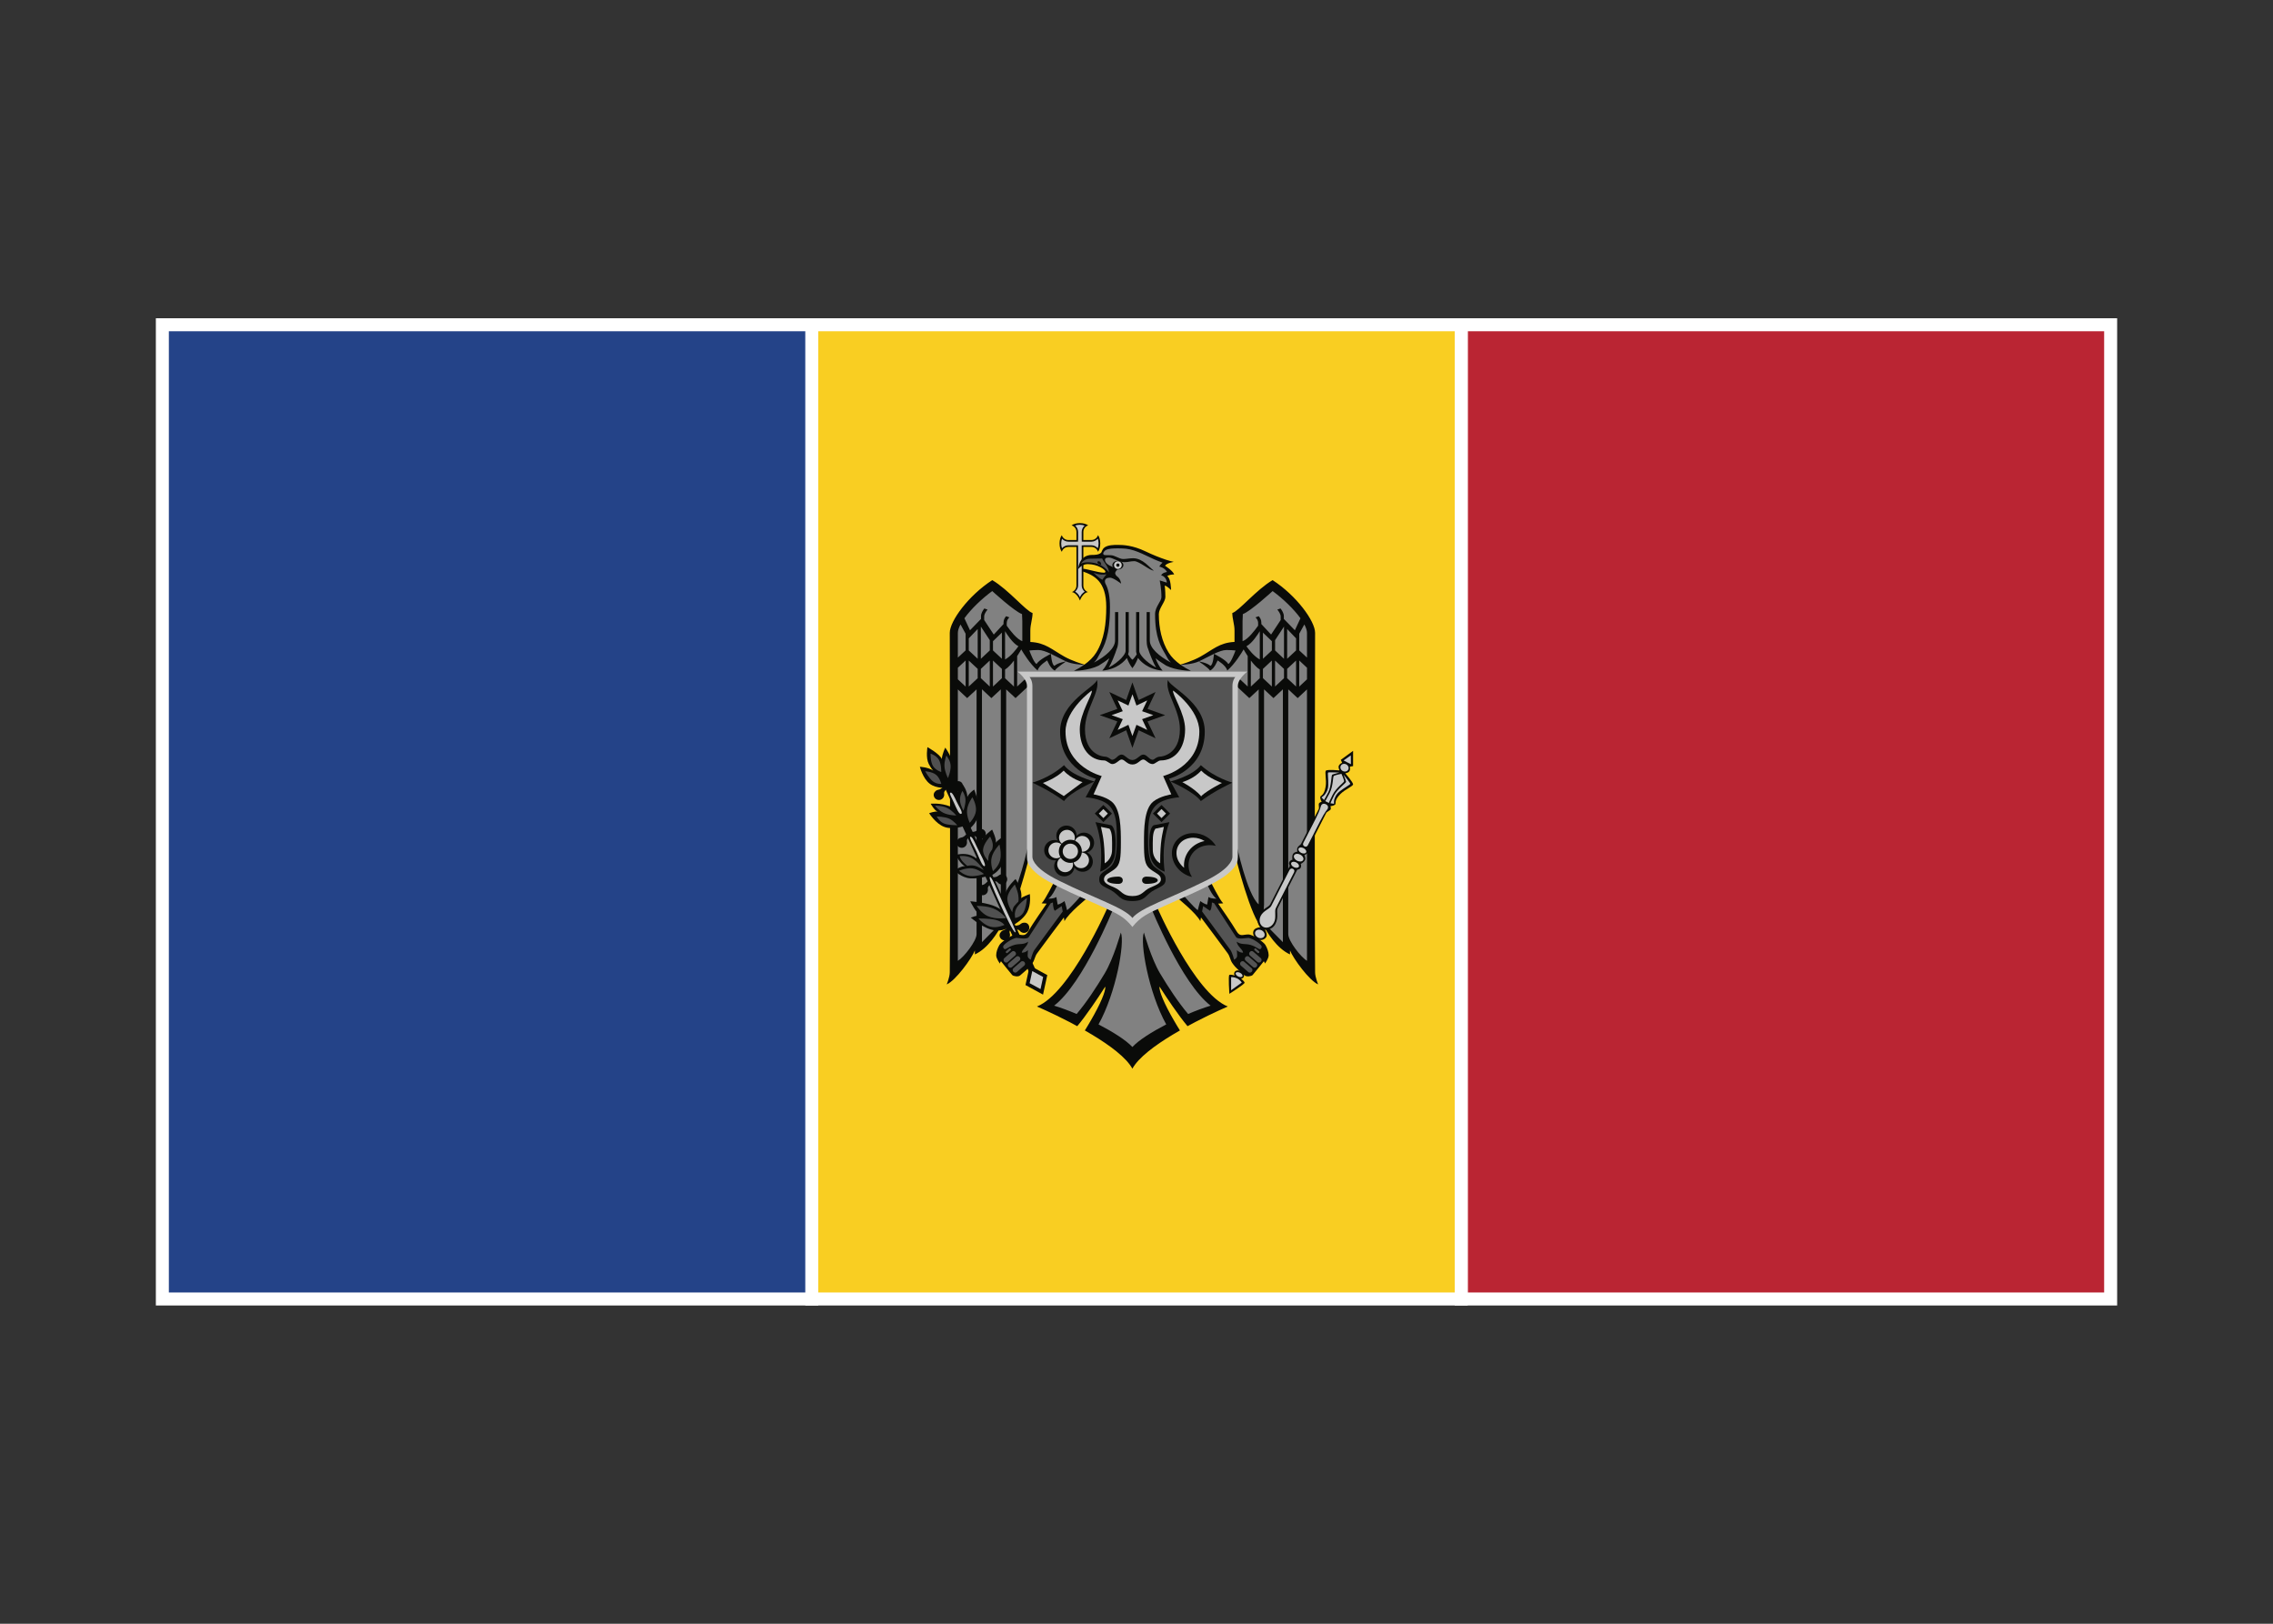 <svg width="350" height="250" viewBox="0 0 350 250" fill="none" xmlns="http://www.w3.org/2000/svg">
<rect x="0" y="0" width="350" height="250" fill="#333333" stroke="none"/>
<g id="flag / europe / moldova / b">
<g id="moldova b">
<path id="Fill 1" fill-rule="evenodd" clip-rule="evenodd" d="M225 200H325V50H225V200Z" fill="#BA2533" fill-opacity="1" stroke="white" stroke-width="2"/>
<path id="Fill 3" fill-rule="evenodd" clip-rule="evenodd" d="M125 200H225V50H125V200Z" fill="#F9CE22" fill-opacity="1" stroke="white" stroke-width="2"/>
<path id="Fill 4" fill-rule="evenodd" clip-rule="evenodd" d="M25 200H125V50H25V200Z" fill="#244388" fill-opacity="1" stroke="white" stroke-width="2"/>
<g id="coa">
<path id="Fill 6" fill-rule="evenodd" clip-rule="evenodd" d="M161.083 138.66L162.477 138.557L162.598 139.745L163.88 139.203L164.227 140.84L167.052 137.977L170.98 139.913L163.525 153.198L160.868 155.162L165.657 156.958L170.568 151.233L169.858 154.993L168.398 158.642L174.377 162.085L180.87 158.25L177.678 151.552L178.717 151.075L182.927 157.173L187.512 154.9L181.552 147.932L177.632 139.548L181.767 138.183L184.583 140.887L185.003 139.128L186.492 139.848L186.303 138.38L187.8 138.707L185.977 135.817L190.607 131.933L193.533 141.083L197.85 146.013L198.767 145.9L201.9 149.773L201.867 96.105L196.083 90.015L190.457 94.598L190.692 99.538L188.165 99.632L184.405 101.558L182.3 102.25L181.308 102.447L180.017 101.043L178.287 97.582L178.173 94.168L179.24 91.942L179.043 89.837L180 89.855L179.39 88.433L180.233 88.097L178.97 86.983L179.41 86.468L174.638 84.42L170.998 84.177L170.017 84.607L169.54 85.497L170.503 88.218L169.473 89.247L170.493 91.24L170.532 95.608L169.717 99.295L168.08 102.082L167.22 102.41L165.17 101.942L160.877 99.678L158.163 99.528L157.977 94.27L152.775 90.09L147.472 95.815L146.713 97.498L146.957 149.587L150.39 145.433L151.11 145.612L154.655 141.775L157.668 134.18L158.557 131.027L162.617 135.825L161.083 138.66Z" fill="#818181"/>
<path id="Fill 7" fill-rule="evenodd" clip-rule="evenodd" d="M166.281 80.54C165.743 80.54 165.274 80.677 165.001 80.89C165.435 81.017 165.752 81.418 165.752 81.905V83.143H164.515C164.03 83.143 163.629 82.831 163.499 82.4C163.286 82.674 163.149 83.143 163.149 83.68C163.149 84.217 163.286 84.686 163.499 84.96C163.626 84.525 164.027 84.209 164.515 84.209H165.752V90.156C165.752 90.623 165.459 91.011 165.052 91.154C165.642 91.234 166.15 92.026 166.289 92.459C166.429 92.027 166.936 91.234 167.526 91.154C167.115 91.013 166.818 90.626 166.818 90.156V84.208H168.055C168.54 84.208 168.941 84.52 169.071 84.951C169.284 84.678 169.42 84.208 169.42 83.671C169.42 83.134 169.284 82.665 169.071 82.391C168.944 82.826 168.543 83.142 168.055 83.142H166.818V81.905C166.818 81.42 167.129 81.019 167.56 80.889C167.287 80.677 166.818 80.54 166.281 80.54Z" fill="#0A0B09"/>
<path id="Fill 8" fill-rule="evenodd" clip-rule="evenodd" d="M166.281 80.797C166.001 80.797 165.755 80.849 165.547 80.916C165.824 81.157 166.008 81.507 166.008 81.906V83.143C166.008 83.161 166.003 83.178 165.999 83.194V83.391H165.803C165.786 83.394 165.769 83.399 165.752 83.399H164.514C164.12 83.399 163.774 83.219 163.533 82.947C163.464 83.157 163.405 83.396 163.405 83.681C163.405 83.961 163.458 84.207 163.525 84.415C163.766 84.137 164.115 83.954 164.514 83.954H166.007C166.006 83.98 165.999 84.005 165.999 84.031V84.158C166.002 84.175 166.007 84.192 166.007 84.21V90.157C166.007 90.543 165.808 90.846 165.547 91.087C165.734 91.202 165.895 91.347 166.033 91.513C166.156 91.661 166.205 91.805 166.289 91.957C166.373 91.805 166.422 91.661 166.545 91.513C166.681 91.35 166.84 91.21 167.023 91.095C166.759 90.856 166.562 90.544 166.562 90.157V83.962H166.767C166.784 83.959 166.8 83.954 166.818 83.954H168.055C168.45 83.954 168.795 84.134 169.036 84.406C169.105 84.196 169.164 83.957 169.164 83.672C169.164 83.393 169.112 83.146 169.045 82.938C168.804 83.216 168.454 83.399 168.055 83.399H166.818C166.8 83.399 166.784 83.394 166.767 83.39H166.57V83.194C166.567 83.178 166.562 83.16 166.562 83.143V81.906C166.562 81.511 166.742 81.166 167.014 80.924C166.804 80.856 166.565 80.797 166.28 80.797H166.281Z" fill="#C8C8C8"/>
<path id="Fill 9" fill-rule="evenodd" clip-rule="evenodd" d="M158.107 144.252L156.36 144.198L154.562 145.045L153.978 147.003L154.243 147.903L156.202 150.02L157.79 149.12L159.06 147.745L159.377 146.527L163.928 140.6L163.717 139.118L162.71 139.753L162.34 138.537L161.705 138.748L158.107 144.252Z" fill="#545454"/>
<path id="Fill 10" fill-rule="evenodd" clip-rule="evenodd" d="M190.018 148.167L192.133 150.073L192.767 149.913L195.1 147.215L194.567 145.363L192.4 144.04L190.758 144.198L187.107 138.748L186.472 138.483L186.208 139.542L185.148 139.225L184.725 140.388L189.54 146.898L190.018 148.167Z" fill="#545454"/>
<path id="Fill 11" fill-rule="evenodd" clip-rule="evenodd" d="M158.562 148.659L161.262 150.132L160.607 153.137L157.906 151.663L158.562 148.659Z" fill="#0A0B09"/>
<path id="Fill 12" fill-rule="evenodd" clip-rule="evenodd" d="M158.944 148.175L158.15 148.994L158.645 150.086L159.609 149.643L158.944 148.175ZM145.983 119.788L145.011 120.232L156 144.302H157.169L145.983 119.789V119.788Z" fill="#0A0B09"/>
<path id="Fill 13" fill-rule="evenodd" clip-rule="evenodd" d="M158.952 149.51L160.626 150.424L160.22 152.288L158.545 151.374L158.952 149.51Z" fill="#C8C8C8"/>
<path id="Fill 14" fill-rule="evenodd" clip-rule="evenodd" d="M174.247 141.87L180.917 138.218L188.747 134.515L190.23 132.238V119.485L158.477 119.433L158.53 132.398L159.483 133.933L165.515 137.267L173.242 140.812L174.247 141.87Z" fill="#464646"/>
<path id="Fill 15" fill-rule="evenodd" clip-rule="evenodd" d="M158.107 103.825L158.508 104.994L158.414 119.883L158.969 120.497L163.551 121.043L168.508 120.318C168.508 120.318 171.386 120.762 173.372 121.069C173.374 121.079 173.431 121.367 173.431 121.367C173.431 121.367 174.151 121.258 174.378 121.222C174.601 121.257 175.317 121.367 175.317 121.367L175.376 121.069C177.361 120.762 180.24 120.318 180.24 120.318L185.197 121.043L189.779 120.497L190.334 119.883L190.24 104.994L190.641 103.825L185.155 103.867C185.155 103.867 178.885 103.93 174.379 103.978C169.873 103.93 163.594 103.867 163.594 103.867L158.108 103.825H158.107Z" fill="#545454"/>
<path id="Fill 16" fill-rule="evenodd" clip-rule="evenodd" d="M168.508 120.318C168.508 120.318 165.11 119.488 163.841 117.81C161.622 119.806 158.969 120.498 158.969 120.498C158.969 120.498 161.737 121.747 163.841 123.339C164.811 121.95 168.508 120.318 168.508 120.318Z" fill="#0A0B09"/>
<path id="Fill 17" fill-rule="evenodd" clip-rule="evenodd" d="M180.239 120.318C180.239 120.318 183.937 121.949 184.906 123.339C187.01 121.747 189.778 120.498 189.778 120.498C189.778 120.498 187.125 119.806 184.906 117.81C183.637 119.487 180.239 120.318 180.239 120.318Z" fill="#0A0B09"/>
<path id="Fill 18" fill-rule="evenodd" clip-rule="evenodd" d="M174.37 105.07L173.414 107.783L170.812 106.546L172.049 109.149L169.336 110.113L172.049 111.077L170.812 113.671L173.414 112.434L174.37 115.147L175.334 112.434L177.936 113.671L176.699 111.077L179.413 110.113L176.699 109.149L177.936 106.546L175.334 107.783L174.37 105.07Z" fill="#0A0B09"/>
<path id="Fill 19" fill-rule="evenodd" clip-rule="evenodd" d="M168.939 125.283L169.876 124.272L170.922 125.32L169.951 126.293L168.939 125.283Z" fill="#C8C8C8"/>
<path id="Fill 20" fill-rule="evenodd" clip-rule="evenodd" d="M179.905 125.283L178.895 124.16L177.847 125.245L178.783 126.255L179.905 125.283Z" fill="#C8C8C8"/>
<path id="Fill 21" fill-rule="evenodd" clip-rule="evenodd" d="M177.771 127.378L177.286 128.463L177.247 131.457L178.034 133.14L179.081 133.59L178.932 129.66L179.642 126.928L177.771 127.378Z" fill="#C8C8C8"/>
<path id="Fill 22" fill-rule="evenodd" clip-rule="evenodd" d="M169.802 130.297V133.515L170.737 132.842L171.373 131.382L171.485 128.838L170.998 127.303L169.128 126.967L169.802 130.297Z" fill="#C8C8C8"/>
<path id="Fill 23" fill-rule="evenodd" clip-rule="evenodd" d="M182.748 134.263L182.712 132.317L184.358 130.073L186.303 129.623L184.133 128.575L182.038 129.025L180.953 130.297L180.84 132.355L182.375 134.152L182.748 134.263Z" fill="#C8C8C8"/>
<path id="Fill 24" fill-rule="evenodd" clip-rule="evenodd" d="M164.824 134.377L165.386 133.328L166.282 133.927L167.367 133.702L168.079 132.617L167.592 131.607L167.069 131.195L167.817 130.783L168.117 129.548L167.106 128.388L166.134 128.538L165.647 128.912L165.422 128.015L164.262 127.34L163.289 127.715L162.802 128.725L163.066 129.623L162.054 129.512L161.231 130.297L161.119 131.345L161.681 132.018L162.466 132.28L162.916 132.243L162.541 133.178L162.841 134.113L163.776 134.637L164.824 134.377Z" fill="#C8C8C8"/>
<path id="Fill 25" fill-rule="evenodd" clip-rule="evenodd" d="M174.379 106.897L174.993 108.629L176.648 107.836L175.863 109.499L177.587 110.114L175.863 110.728L176.648 112.383L174.993 111.598L174.37 113.322L173.756 111.598L172.101 112.383L172.886 110.728L171.162 110.114L172.886 109.499L172.101 107.836L173.756 108.629L174.379 106.897Z" fill="#C8C8C8"/>
<path id="Fill 26" fill-rule="evenodd" clip-rule="evenodd" d="M168.909 104.662C168.752 105.758 163.235 108.037 163.235 112.631C163.235 118.512 168.738 119.9 168.738 119.9L168.508 120.318L167.168 122.758C167.168 122.758 169.443 122.872 170.65 123.902C172.105 125.143 171.963 127.773 171.963 129.687C171.963 131.194 171.773 132.785 170.999 133.441C169.961 134.321 169.259 134.387 169.259 135.42C169.259 136.283 169.921 136.456 170.999 137.025C172.381 137.753 172.316 138.731 174.369 138.731C176.423 138.731 176.367 137.754 177.748 137.025C178.826 136.456 179.489 136.283 179.489 135.42C179.489 134.387 178.787 134.321 177.748 133.441C176.975 132.785 176.784 131.194 176.784 129.687C176.784 127.773 176.643 125.143 178.098 123.902C179.305 122.872 181.579 122.758 181.579 122.758L180.24 120.318L180.009 119.9C180.009 119.9 185.513 118.512 185.513 112.631C185.513 108.037 179.995 105.758 179.839 104.662C179.299 106.559 181.682 109.178 181.682 112.281C181.682 116.295 178.721 116.487 178.721 116.487C178.028 116.487 177.747 116.982 177.475 116.982C176.892 116.921 176.618 116.18 176.042 116.18C175.5 116.18 175.085 117.016 174.369 117.016C173.654 117.016 173.247 116.18 172.706 116.18C172.13 116.18 171.855 116.921 171.272 116.982C171 116.982 170.719 116.487 170.026 116.487C170.026 116.487 167.066 116.295 167.066 112.281C167.066 109.178 169.448 106.558 168.909 104.662Z" fill="#0A0B09"/>
<path id="Fill 27" fill-rule="evenodd" clip-rule="evenodd" d="M163.79 118.647C164.911 119.93 166.691 120.421 166.691 120.421L163.841 122.537L163.807 122.58L163.747 122.529L160.59 120.549C160.59 120.549 162.605 119.855 163.79 118.646V118.647Z" fill="#C8C8C8"/>
<path id="Fill 28" fill-rule="evenodd" clip-rule="evenodd" d="M168.107 106.325C168.333 106.812 166.264 109.817 166.264 112.281C166.264 115.302 167.875 117.084 170.027 117.084C170.437 117.084 170.886 117.639 171.273 117.639C171.903 117.639 172.322 116.939 172.706 116.939C173.194 116.939 173.523 117.707 174.37 117.707C175.217 117.707 175.554 116.939 176.042 116.939C176.426 116.939 176.845 117.639 177.476 117.639C177.862 117.639 178.311 117.084 178.721 117.084C180.873 117.084 182.484 115.302 182.484 112.281C182.484 109.817 180.415 106.812 180.641 106.325C180.641 106.325 184.677 109.22 184.677 112.63C184.677 118.124 179.105 119.482 179.105 119.482L180.36 122.306C180.36 122.306 178.633 122.565 177.578 123.415C176.172 124.549 176.153 127.614 176.153 129.686C176.153 132.128 176.244 133.162 177.126 133.824C178.056 134.523 178.755 134.674 178.755 135.386C178.755 136.006 178.031 136.26 177.092 136.674C176.023 137.145 175.916 137.963 174.37 137.963C172.823 137.963 172.725 137.145 171.657 136.674C170.717 136.26 169.993 136.006 169.993 135.386C169.993 134.674 170.692 134.523 171.622 133.824C172.504 133.162 172.595 132.128 172.595 129.686C172.595 127.614 172.577 124.549 171.17 123.415C170.115 122.565 168.389 122.306 168.389 122.306L169.643 119.482C169.643 119.482 164.071 118.124 164.071 112.63C164.071 109.22 168.107 106.325 168.107 106.325Z" fill="#C8C8C8"/>
<path id="Fill 29" fill-rule="evenodd" clip-rule="evenodd" d="M184.958 118.647C186.144 119.855 188.158 120.549 188.158 120.549C188.158 120.549 186.056 121.596 185.001 122.529C185.04 122.721 184.949 122.573 184.941 122.58C184.892 122.643 184.922 122.556 184.907 122.537C183.91 121.392 182.058 120.421 182.058 120.421C182.058 120.421 183.837 119.93 184.958 118.647Z" fill="#C8C8C8"/>
<path id="Fill 30" fill-rule="evenodd" clip-rule="evenodd" d="M169.899 123.935L168.576 125.257L169.899 126.58L171.222 125.257L169.899 123.935Z" fill="#0A0B09"/>
<path id="Fill 31" fill-rule="evenodd" clip-rule="evenodd" d="M178.849 123.935L177.526 125.257L178.849 126.58L180.171 125.257L178.849 123.935Z" fill="#0A0B09"/>
<path id="Fill 32" fill-rule="evenodd" clip-rule="evenodd" d="M169.899 124.567L170.59 125.258L169.899 125.957L169.199 125.258L169.899 124.567Z" fill="#C8C8C8"/>
<path id="Fill 33" fill-rule="evenodd" clip-rule="evenodd" d="M178.849 124.567L179.549 125.258L178.849 125.957L178.158 125.258L178.849 124.567Z" fill="#C8C8C8"/>
<path id="Fill 34" fill-rule="evenodd" clip-rule="evenodd" d="M168.68 126.58C168.943 127.23 169.567 129.243 169.567 131.657C169.567 133.328 169.405 134.208 169.405 134.208C169.405 134.208 171.269 133.659 171.641 131.768C171.815 130.881 172.009 127.615 171.112 127.058L168.68 126.58Z" fill="#0A0B09"/>
<path id="Fill 35" fill-rule="evenodd" clip-rule="evenodd" d="M180.069 126.58L177.637 127.058C176.74 127.615 176.934 130.881 177.108 131.768C177.479 133.659 179.344 134.208 179.344 134.208C179.344 134.208 179.182 133.328 179.182 131.657C179.182 129.243 179.806 127.23 180.069 126.58Z" fill="#0A0B09"/>
<path id="Fill 36" fill-rule="evenodd" clip-rule="evenodd" d="M164.15 127.11C164.046 127.115 163.939 127.126 163.834 127.152C162.996 127.363 162.489 128.217 162.699 129.055C162.732 129.184 162.785 129.302 162.844 129.414C162.722 129.373 162.595 129.346 162.46 129.337C162.407 129.333 162.351 129.335 162.298 129.337C161.505 129.363 160.843 129.987 160.788 130.796C160.729 131.658 161.385 132.401 162.247 132.46C162.376 132.468 162.501 132.464 162.623 132.443C162.548 132.544 162.484 132.653 162.435 132.775C162.112 133.577 162.503 134.5 163.305 134.823C164.107 135.146 165.022 134.746 165.344 133.944C165.394 133.822 165.421 133.702 165.438 133.577C165.512 133.68 165.601 133.774 165.703 133.859C166.366 134.414 167.358 134.326 167.913 133.663C168.467 133 168.379 132.016 167.716 131.461C167.616 131.377 167.505 131.311 167.392 131.257C167.513 131.218 167.63 131.165 167.742 131.095C168.474 130.636 168.696 129.66 168.237 128.927C167.921 128.424 167.366 128.165 166.812 128.202C166.56 128.219 166.307 128.297 166.078 128.441C165.966 128.511 165.867 128.589 165.779 128.68C165.78 128.554 165.769 128.424 165.737 128.296C165.553 127.562 164.878 127.079 164.15 127.11Z" fill="#0A0B09"/>
<path id="Fill 37" fill-rule="evenodd" clip-rule="evenodd" d="M169.532 127.313L170.838 127.587C171.321 128.253 171.239 129.33 171.239 130.829C171.239 132.34 170.104 132.919 170.104 132.919C170.104 129.287 169.729 128.414 169.532 127.314V127.313Z" fill="#C8C8C8"/>
<path id="Fill 38" fill-rule="evenodd" clip-rule="evenodd" d="M179.216 127.313C179.018 128.414 178.644 129.287 178.644 132.919C178.644 132.919 177.509 132.34 177.509 130.829C177.509 129.33 177.427 128.253 177.91 127.587L179.216 127.313Z" fill="#C8C8C8"/>
<path id="Fill 39" fill-rule="evenodd" clip-rule="evenodd" d="M164.242 127.767C164.808 127.742 165.328 128.117 165.471 128.688C165.505 128.824 165.509 128.958 165.496 129.089C165.486 129.198 165.457 129.297 165.42 129.396C165.231 129.327 165.027 129.294 164.814 129.294C164.287 129.294 163.816 129.525 163.491 129.891C163.406 129.816 163.332 129.733 163.27 129.635C163.2 129.527 163.141 129.409 163.108 129.277C162.944 128.625 163.343 127.964 163.995 127.801C164.076 127.78 164.162 127.77 164.242 127.767Z" fill="#C8C8C8"/>
<path id="Fill 40" fill-rule="evenodd" clip-rule="evenodd" d="M183.738 128.27C181.735 128.27 180.269 129.814 180.471 131.708C180.64 133.306 181.939 134.645 183.542 135.027C183.268 134.58 183.086 134.08 183.03 133.551C182.829 131.656 184.295 130.121 186.298 130.121C186.614 130.121 186.92 130.16 187.219 130.232C186.513 129.075 185.184 128.27 183.738 128.27Z" fill="#0A0B09"/>
<path id="Fill 41" fill-rule="evenodd" clip-rule="evenodd" d="M166.682 128.705C167.073 128.718 167.449 128.921 167.672 129.277C168.029 129.846 167.858 130.6 167.288 130.957C167.169 131.032 167.042 131.082 166.912 131.111C166.805 131.136 166.695 131.134 166.588 131.128C166.589 131.111 166.588 131.095 166.588 131.077C166.588 130.352 166.152 129.725 165.53 129.447C165.574 129.341 165.626 129.24 165.701 129.149C165.781 129.052 165.878 128.964 165.991 128.893C166.205 128.759 166.447 128.697 166.682 128.705Z" fill="#C8C8C8"/>
<path id="Fill 42" fill-rule="evenodd" clip-rule="evenodd" d="M183.738 128.978C184.365 128.978 184.968 129.17 185.487 129.49C183.533 129.868 182.126 131.595 182.33 133.612C181.707 133.095 181.252 132.401 181.17 131.632C181.012 130.136 182.099 128.978 183.738 128.978Z" fill="#C8C8C8"/>
<path id="Fill 43" fill-rule="evenodd" clip-rule="evenodd" d="M162.749 129.712C162.891 129.721 163.018 129.761 163.141 129.814C163.24 129.857 163.331 129.912 163.414 129.976C163.177 130.28 163.039 130.663 163.039 131.077C163.039 131.401 163.126 131.702 163.278 131.964C163.175 132.029 163.067 132.08 162.945 132.109C162.827 132.138 162.705 132.152 162.578 132.143C161.907 132.097 161.398 131.517 161.443 130.846C161.489 130.176 162.078 129.666 162.749 129.712Z" fill="#C8C8C8"/>
<path id="Fill 44" fill-rule="evenodd" clip-rule="evenodd" d="M164.815 129.892C165.466 129.892 165.992 130.427 165.992 131.078C165.992 131.729 165.466 132.255 164.815 132.255C164.163 132.255 163.637 131.729 163.637 131.078C163.637 130.427 164.164 129.892 164.815 129.892Z" fill="#C8C8C8"/>
<path id="Fill 45" fill-rule="evenodd" clip-rule="evenodd" d="M166.58 131.247C166.696 131.26 166.809 131.288 166.921 131.332C167.037 131.378 167.153 131.435 167.254 131.52C167.769 131.951 167.83 132.719 167.399 133.235C166.967 133.75 166.2 133.82 165.684 133.388C165.575 133.297 165.496 133.188 165.428 133.073C165.374 132.981 165.339 132.883 165.309 132.783C165.995 132.584 166.509 131.979 166.58 131.247Z" fill="#C8C8C8"/>
<path id="Fill 46" fill-rule="evenodd" clip-rule="evenodd" d="M163.337 132.067C163.656 132.539 164.2 132.852 164.814 132.852C164.942 132.852 165.068 132.835 165.189 132.809C165.214 132.921 165.23 133.034 165.223 133.15C165.215 133.277 165.196 133.402 165.146 133.526C164.895 134.15 164.183 134.451 163.559 134.2C162.935 133.949 162.625 133.237 162.876 132.613C162.927 132.487 162.997 132.377 163.081 132.28C163.155 132.195 163.243 132.127 163.337 132.067Z" fill="#C8C8C8"/>
<path id="Fill 47" fill-rule="evenodd" clip-rule="evenodd" d="M172.263 134.968C171.169 134.968 170.472 135.199 170.472 135.532C170.472 135.864 171.169 136.086 172.263 136.086C172.555 136.086 172.886 135.916 172.886 135.532C172.886 135.147 172.555 134.968 172.263 134.968Z" fill="#0A0B09"/>
<path id="Fill 48" fill-rule="evenodd" clip-rule="evenodd" d="M176.486 134.968C176.194 134.968 175.863 135.147 175.863 135.532C175.863 135.916 176.194 136.086 176.486 136.086C177.58 136.086 178.277 135.864 178.277 135.532C178.277 135.199 177.58 134.968 176.486 134.968Z" fill="#0A0B09"/>
<path id="Fill 49" fill-rule="evenodd" clip-rule="evenodd" d="M190.543 149.405C190.301 149.429 190.149 149.573 190.1 149.67C190.025 149.816 190.011 150.016 190.1 150.19C190.1 150.19 189.503 150.003 189.298 150.104C189.105 150.2 189.298 153.014 189.298 153.014C189.298 153.014 191.68 151.511 191.644 151.299C191.606 151.074 191.106 150.693 191.106 150.693C191.299 150.662 191.45 150.541 191.525 150.395C191.603 150.241 191.613 149.8 191.072 149.524C190.87 149.421 190.689 149.39 190.543 149.405ZM208.35 115.608L206.456 116.991L206.669 117.443C206.669 117.443 206.323 117.562 206.166 117.869C206.009 118.177 206.268 118.612 206.268 118.612C206.268 118.612 204.467 118.455 204.186 118.637C203.932 118.802 204.294 120.05 204.126 121.103C203.893 122.572 203.314 122.448 203.29 122.733C203.267 123.009 203.512 123.441 203.512 123.441C203.512 123.441 203.174 123.547 203.102 123.688C202.987 123.915 203.183 124.334 203.043 124.61C202.259 126.147 201.103 128.416 200.338 129.917C200.231 130.126 199.944 130.206 199.8 130.489C199.668 130.749 199.775 131.128 199.775 131.128C199.775 131.128 199.268 131.159 199.092 131.504C198.905 131.871 199.015 132.366 199.015 132.366C199.015 132.366 198.695 132.407 198.537 132.715C198.369 133.046 198.654 133.219 198.581 133.364C197.552 135.381 196.342 137.759 195.603 139.208C195.331 139.742 194.38 139.849 193.828 140.932C193.292 141.983 194.058 142.758 194.058 142.758C194.058 142.758 193.263 142.83 193.051 143.244C192.836 143.667 193.007 144.308 193.58 144.601C194.154 144.893 194.782 144.657 194.997 144.234C195.208 143.819 194.784 143.133 194.784 143.133C194.784 143.133 195.861 143.289 196.396 142.237C196.948 141.154 196.483 140.331 196.754 139.797C197.493 138.347 198.704 135.97 199.732 133.953C199.806 133.807 200.11 133.933 200.278 133.603C200.436 133.294 200.278 133.014 200.278 133.014C200.278 133.014 200.749 132.809 200.935 132.442C201.111 132.097 200.842 131.666 200.842 131.666C200.842 131.666 201.212 131.534 201.345 131.274C201.489 130.991 201.383 130.715 201.49 130.505C202.255 129.005 203.412 126.735 204.195 125.199C204.335 124.923 204.787 124.829 204.903 124.601C204.975 124.46 204.86 124.123 204.86 124.123C204.86 124.123 205.358 124.074 205.568 123.893C205.785 123.707 205.345 123.307 206.396 122.255C207.15 121.5 208.366 121.056 208.35 120.753C208.332 120.418 207.147 119.055 207.147 119.055C207.147 119.055 207.647 119.013 207.804 118.706C207.961 118.398 207.855 118.04 207.855 118.04L208.35 117.955V115.608Z" fill="#0A0B09"/>
<path id="Fill 50" fill-rule="evenodd" clip-rule="evenodd" d="M191.283 147.987C191.313 147.982 191.347 147.984 191.377 147.987C191.448 147.992 191.516 148.014 191.573 148.063L192.742 149.079C192.893 149.21 192.893 149.443 192.75 149.608C192.607 149.772 192.372 149.799 192.222 149.668L191.061 148.661C190.91 148.53 190.901 148.288 191.044 148.123C191.111 148.046 191.194 147.999 191.283 147.987ZM157.41 147.987C157.528 147.977 157.653 148.02 157.742 148.123C157.885 148.288 157.876 148.53 157.725 148.661L156.565 149.668C156.414 149.799 156.179 149.772 156.036 149.608C155.893 149.443 155.894 149.21 156.044 149.079L157.213 148.063C157.27 148.014 157.338 147.992 157.41 147.987ZM192.025 147.219C192.055 147.213 192.089 147.216 192.118 147.219C192.19 147.225 192.258 147.255 192.315 147.304L193.475 148.311C193.626 148.442 193.635 148.684 193.492 148.848C193.349 149.013 193.114 149.039 192.963 148.908L191.794 147.892C191.643 147.761 191.634 147.528 191.777 147.364C191.844 147.287 191.933 147.234 192.025 147.218V147.219ZM156.668 147.219C156.786 147.209 156.92 147.261 157.009 147.364C157.152 147.528 157.143 147.762 156.992 147.893L155.823 148.908C155.672 149.039 155.437 149.013 155.294 148.848C155.151 148.684 155.16 148.442 155.312 148.311L156.472 147.304C156.528 147.255 156.597 147.225 156.668 147.219ZM192.683 146.434C192.713 146.429 192.747 146.431 192.777 146.434C192.848 146.44 192.925 146.47 192.982 146.519L194.142 147.526C194.293 147.657 194.302 147.899 194.159 148.063C194.016 148.228 193.772 148.254 193.622 148.123L192.461 147.108C192.31 146.977 192.301 146.743 192.444 146.578C192.511 146.501 192.594 146.449 192.683 146.433V146.434ZM156.011 146.434C156.13 146.424 156.255 146.476 156.344 146.579C156.487 146.743 156.478 146.977 156.327 147.108L155.167 148.123C155.016 148.254 154.772 148.228 154.629 148.064C154.486 147.899 154.495 147.657 154.646 147.526L155.806 146.519C155.863 146.47 155.94 146.44 156.011 146.434ZM193.28 146.016C193.319 146.011 193.359 146.023 193.391 146.05L193.868 146.468C193.931 146.522 193.936 146.622 193.877 146.69C193.818 146.758 193.717 146.769 193.655 146.715L193.177 146.297C193.115 146.243 193.11 146.143 193.169 146.075C193.198 146.041 193.24 146.02 193.28 146.016ZM155.508 146.016C155.547 146.02 155.589 146.041 155.619 146.075C155.678 146.143 155.672 146.243 155.61 146.297L155.132 146.715C155.07 146.769 154.97 146.758 154.911 146.689C154.852 146.621 154.857 146.522 154.919 146.468L155.397 146.05C155.428 146.022 155.468 146.011 155.508 146.015V146.016ZM170.586 139.634C170.586 139.634 164.805 152.923 159.674 154.967C159.674 154.967 161.906 155.915 164.648 157.339C165.048 157.546 165.46 157.769 165.876 157.996C166.222 157.58 166.585 157.118 166.943 156.639C168.582 154.446 170.185 151.904 170.185 151.904C170.297 152.564 169.431 154.603 167.967 157.117C167.679 157.611 167.379 158.128 167.046 158.653C167.417 158.865 167.786 159.079 168.155 159.301C170.871 160.935 173.421 162.814 174.366 164.54C175.311 162.814 177.862 160.936 180.578 159.301C180.946 159.079 181.315 158.865 181.687 158.653C181.353 158.128 181.053 157.611 180.765 157.117C179.301 154.603 178.435 152.564 178.547 151.904C178.547 151.904 180.15 154.446 181.789 156.639C182.147 157.118 182.511 157.58 182.856 157.996C183.272 157.769 183.685 157.546 184.084 157.339C186.826 155.915 189.058 154.967 189.058 154.967C183.927 152.924 178.146 139.634 178.146 139.634L177.293 139.881C177.293 139.881 181.904 151.365 186.413 154.838C185.388 155.147 184.188 155.59 182.949 156.118C181.445 154.356 179.888 151.978 178.624 149.864C177.258 147.582 176.141 143.576 176.141 143.576C175.508 145.113 176.857 152.836 179.579 157.723C177.328 158.894 175.324 160.164 174.366 161.204C173.408 160.164 171.404 158.894 169.153 157.723C171.875 152.837 173.224 145.113 172.591 143.576C172.591 143.576 171.474 147.581 170.108 149.864C168.844 151.978 167.287 154.356 165.783 156.118C164.545 155.59 163.344 155.147 162.318 154.838C166.828 151.365 171.439 139.881 171.439 139.881L170.586 139.634ZM186.609 138.934C186.702 138.992 186.817 139.024 186.942 139.054C187.133 139.347 189.106 142.392 190.321 144.267C190.616 144.722 192.08 144.368 192.266 144.403C193.044 144.553 194.155 145.377 194.263 145.675C194.325 145.846 194.178 146.127 194.015 146.135C193.74 146.15 193.489 145.772 192.59 145.495C191.765 145.241 191.145 145.512 190.432 144.983C190.469 145.672 191.405 146.197 191.405 146.681C190.799 146.681 190.449 146.28 190.449 146.28C190.449 146.28 190.5 146.748 190.5 147.142C190.5 147.543 190.031 147.765 190.031 147.765C190.031 147.765 189.762 146.668 189.442 146.237C188.154 144.504 185.552 140.953 185.099 140.333C185.191 139.856 185.261 139.505 185.261 139.505L186.319 140.231C186.621 139.893 186.609 138.934 186.609 138.934ZM162.131 138.934C162.131 138.934 162.12 139.893 162.421 140.231L163.479 139.506C163.479 139.506 163.55 139.856 163.641 140.334C163.188 140.953 160.586 144.505 159.299 146.238C158.978 146.669 158.71 147.765 158.71 147.765C158.71 147.765 158.241 147.543 158.241 147.143C158.241 146.749 158.292 146.281 158.292 146.281C158.292 146.281 157.942 146.682 157.336 146.682C157.336 146.198 158.272 145.673 158.309 144.984C157.595 145.513 156.976 145.241 156.15 145.496C155.251 145.773 155.001 146.151 154.725 146.136C154.563 146.127 154.416 145.847 154.478 145.675C154.585 145.377 155.697 144.553 156.474 144.404C156.66 144.368 158.125 144.723 158.42 144.268C159.635 142.392 161.608 139.348 161.798 139.054C161.924 139.025 162.039 138.993 162.131 138.935V138.934ZM186.414 135.743L185.834 136.033C185.834 136.033 186.648 138.029 187.336 138.354C187.336 138.354 186.552 138.421 186.082 138.107C185.997 138.565 185.885 139.267 185.885 139.267C185.511 139.255 184.827 138.738 184.827 138.738C184.683 139.103 184.435 140.137 184.435 140.137C183.856 139.751 182.072 137.671 182.072 137.671L181.253 138.209C181.253 138.209 184.212 140.584 184.827 141.827C184.862 141.623 184.893 141.456 184.93 141.255C185.473 141.976 187.848 145.129 189.042 146.775C189.399 147.268 189.422 147.793 189.733 148.252C190.336 149.141 190.992 149.572 191.67 150.188C191.941 150.434 192.709 150.311 192.882 150.12C193.103 149.875 194.605 148.004 194.605 148.004C194.605 148.004 194.714 148.095 194.776 148.354C194.776 148.354 195.348 147.614 195.348 147.074C195.348 146.583 195.136 145.987 194.853 145.496C194.583 145.029 192.941 143.874 192.216 143.874C191.343 143.874 190.942 144.313 190.374 143.328C189.766 142.276 187.828 139.487 187.575 139.122C187.987 139.126 188.351 139.079 188.351 139.079C187.808 138.573 186.414 135.743 186.414 135.743H186.415H186.414ZM162.328 135.743C162.328 135.743 160.934 138.573 160.391 139.079C160.391 139.079 160.755 139.125 161.168 139.122C160.914 139.487 158.976 142.276 158.369 143.328C157.801 144.312 157.4 143.874 156.526 143.874C155.802 143.874 154.159 145.029 153.89 145.496C153.606 145.986 153.395 146.583 153.395 147.074C153.395 147.614 153.967 148.354 153.967 148.354C154.028 148.095 154.137 148.004 154.137 148.004C154.137 148.004 155.639 149.875 155.861 150.12C156.033 150.31 156.802 150.434 157.072 150.188C157.75 149.572 158.406 149.141 159.009 148.252C159.32 147.793 159.343 147.268 159.7 146.775C160.894 145.129 163.269 141.975 163.813 141.255C163.849 141.456 163.88 141.623 163.915 141.827C164.53 140.584 167.49 138.209 167.49 138.209L166.671 137.671C166.671 137.671 164.887 139.751 164.307 140.137C164.307 140.137 164.06 139.103 163.915 138.738C163.915 138.738 163.231 139.255 162.857 139.267C162.857 139.267 162.745 138.565 162.661 138.107C162.19 138.421 161.407 138.354 161.407 138.354C162.095 138.029 162.908 136.033 162.908 136.033L162.328 135.743ZM198.368 106.137L199.818 107.485L201.252 106.145V147.935C200.311 147.368 198.368 144.887 198.368 143.823V106.136V106.137ZM150.374 106.137V143.823C150.374 144.887 148.431 147.369 147.491 147.936V106.146L148.924 107.485L150.374 106.137ZM197.541 106.128V145.06C197.541 145.06 195.115 142.606 194.469 141.954C194.539 140.884 194.64 139.241 194.64 139.241V106.136L196.09 107.484L197.541 106.128ZM151.203 106.128L152.653 107.485L154.104 106.137V139.241C154.104 139.241 154.205 140.884 154.274 141.955C153.629 142.607 151.203 145.06 151.203 145.06V106.127V106.128ZM199.571 101.7V105.702L198.786 104.968L198.197 104.422V102.98L198.786 102.434L199.571 101.7ZM196.337 101.7L197.122 102.434L197.711 102.988V104.413L197.122 104.968L196.337 105.701V101.7ZM195.843 101.7V105.702L195.066 104.976L194.469 104.413V102.989L195.843 101.7ZM192.609 101.7C193.033 102.261 193.509 102.793 193.982 103.082V104.422L193.394 104.976L192.609 105.71V101.7ZM156.134 101.7V105.71L155.349 104.976L154.76 104.422V103.082C155.234 102.793 155.71 102.262 156.134 101.7ZM152.9 101.7L154.274 102.988V104.413L153.677 104.976L152.9 105.701V101.7ZM152.405 101.7V105.702L151.62 104.968L151.032 104.413V102.988L151.62 102.434L152.405 101.7ZM149.172 101.7L149.957 102.434L150.546 102.98V104.422L149.957 104.968L149.172 105.701V101.7ZM200.058 101.691L201.253 102.809V104.592L200.058 105.71V101.691ZM148.687 101.691V105.71L147.492 104.592V102.809L148.687 101.691ZM194.47 97.4L195.844 98.722V100.147L194.47 101.427V97.4ZM154.275 97.4V101.427L152.901 100.147V98.722L154.275 97.4ZM193.983 97.178V101.538C193.082 101.052 192.246 99.949 191.927 99.498C192.828 99.057 193.776 97.522 193.983 97.178ZM154.762 97.178C154.968 97.522 155.917 99.057 156.818 99.498C156.499 99.949 155.663 101.052 154.762 101.538V97.178ZM198.198 96.845L199.572 98.287V100.147L198.198 101.427V96.845ZM150.547 96.845V101.427L149.173 100.147V98.287L150.547 96.845ZM197.713 96.47V101.435L196.339 100.147V98.56L197.713 96.47ZM151.033 96.47L152.407 98.56V100.147L151.033 101.435V96.47ZM200.843 96.145C201.1 96.629 201.253 97.069 201.253 97.434V101.248L200.058 100.139V97.57L200.843 96.145ZM147.901 96.145L148.687 97.57V100.139L147.492 101.248V97.434C147.492 97.069 147.645 96.629 147.902 96.145H147.901ZM195.955 91C197.532 92.151 199.21 93.76 200.247 95.19C200.063 95.585 199.385 97.041 199.385 97.041C199.385 97.041 198.034 95.651 197.687 95.292V94.849C197.687 94.44 197.425 94.003 197.175 93.68L196.681 93.859C196.918 94.138 197.201 94.549 197.201 94.917V95.463L195.725 97.698L194.471 96.351L194.385 96.256L194.223 96.086V95.838C194.223 95.418 194.014 95.093 193.822 94.874L193.319 95.053C193.492 95.212 193.728 95.505 193.728 95.907V96.333C193.218 97.06 192.168 98.434 191.331 98.722V95.608L191.374 94.55C192.528 94.149 195.955 91.009 195.955 91.009V91ZM152.792 91V91.009C152.792 91.009 156.219 94.149 157.373 94.55L157.416 95.608V98.722C156.579 98.434 155.528 97.06 155.019 96.333V95.907C155.019 95.505 155.255 95.212 155.428 95.053L154.925 94.874C154.733 95.093 154.524 95.418 154.524 95.838V96.086L154.362 96.257L154.276 96.351L153.022 97.699L151.546 95.463V94.917C151.546 94.549 151.829 94.139 152.067 93.859L151.572 93.68C151.322 94.004 151.06 94.44 151.06 94.849V95.292C150.713 95.651 149.362 97.041 149.362 97.041C149.362 97.041 148.684 95.585 148.5 95.19C149.534 93.757 151.211 92.153 152.792 91ZM172.16 84.431C172.341 84.433 172.509 84.44 172.655 84.44C174.564 84.44 175.907 85.31 177.714 86.112C178.188 86.322 178.623 86.492 179.011 86.623C178.768 86.839 178.579 87.055 178.525 87.238C178.525 87.238 179.334 87.388 179.702 88.066C179.702 88.066 178.932 88.153 178.806 88.603C179.237 88.636 179.666 89.179 179.668 89.704L178.576 89.362C178.576 89.362 178.84 90.589 178.84 91.922C178.84 92.603 177.859 93.405 177.859 94.559C177.859 98.181 178.772 99.573 179.421 100.693C179.675 101.131 179.881 101.636 180.308 102.016C178.438 101.02 177.049 99.776 177.049 98.62V94.243H176.562V98.62C176.562 99.458 176.767 99.849 176.767 99.849C177.061 100.776 177.654 102.207 178.021 102.784C176.301 101.854 175.427 100.69 175.427 100.258V94.243H174.941V100.343L175.035 100.761C174.826 101.075 174.555 101.446 174.369 101.572C174.184 101.446 173.921 101.074 173.712 100.761L173.806 100.343V94.243H173.32V100.258C173.32 100.69 172.446 101.854 170.726 102.784C171.094 102.207 171.687 100.776 171.98 99.849C171.98 99.849 172.185 99.458 172.185 98.62V94.243H171.699V98.62C171.699 99.775 170.314 101.021 168.448 102.016C168.871 101.635 169.074 101.129 169.326 100.693C170.036 99.469 170.913 97.913 170.913 93.484C170.913 91.821 170.668 90.691 170.239 89.9C170.109 89.639 169.934 88.944 170.93 88.944C171.447 88.944 172.628 89.857 172.628 89.857C172.628 89.857 172.58 89.129 171.98 88.714C171.88 88.645 171.716 88.429 171.716 88.227C171.716 88.077 171.974 87.705 172.176 87.613C172.315 87.55 170.146 87.172 170.146 86.188C170.146 85.984 170.274 85.847 170.725 85.847C171.316 85.847 172.277 86.555 173.132 86.555C173.763 86.555 174.012 86.401 174.659 86.401C175.449 86.401 177.098 87.898 177.662 87.843C177.032 87.448 176.013 85.949 174.471 85.949C173.936 85.949 173.452 86.069 172.952 86.069C172.312 86.069 171.682 85.48 170.99 85.48C170.526 85.48 170.008 85.506 169.932 85.386C169.797 85.177 169.918 85.055 170.043 84.882C170.278 84.556 170.937 84.462 171.587 84.439C171.782 84.432 171.977 84.429 172.159 84.43L172.16 84.431ZM172.117 83.893C171.521 83.893 170.644 83.91 170.129 84.252C169.659 84.564 169.697 84.971 169.532 85.114C169.144 85.45 168.479 85.438 168.158 85.438C166.085 85.438 166.008 87.656 166.008 87.656C166.008 87.656 166.538 86.854 167.475 86.854C169.034 86.854 170.214 87.703 170.214 88.023C170.214 88.152 170.054 88.176 170.044 88.176C169.026 88.176 167.489 87.59 166.673 87.562V87.886C166.684 87.894 166.692 87.903 166.708 87.912C166.696 87.91 166.685 87.906 166.673 87.903V87.963C168.495 88.597 170.342 89.494 170.342 93.449C170.342 95.94 170.044 98.481 168.798 100.48C168.357 101.187 167.728 101.793 166.972 102.331C166.636 102.23 165.053 101.738 163.943 101.12C161.989 100.031 160.975 98.948 158.653 98.842V97.075C158.653 96.132 158.995 95.282 158.995 94.379C158.016 94.117 155.298 90.794 152.792 89.319C149.103 91.708 146.247 95.63 146.247 97.434C146.247 97.434 146.358 136.186 146.247 149.686C146.247 150.464 145.778 151.563 145.778 151.563C147.125 150.993 149.593 147.616 150.113 146.332V146.947C152.146 146.019 153.635 143.583 154.302 142.322C154.314 142.505 154.345 142.962 154.345 142.962C156.161 141.37 158.474 131.956 158.474 131.956L158.355 129.976C158.355 129.976 156.755 137.662 154.933 139.242V106.145L156.375 107.485L158.56 105.446V103.893L156.623 105.701V101.017C156.915 100.576 157.108 100.246 157.254 99.985C157.568 100.532 158.581 102.207 159.771 103.236C159.967 102.44 161.256 101.683 161.256 101.683C161.256 101.683 161.717 102.934 162.424 103.244C162.673 102.806 164.157 101.837 164.157 101.837C164.157 101.837 162.887 102.029 162.373 102.511C161.932 102.412 161.819 100.668 161.819 100.668C161.819 100.668 159.951 101.577 159.626 102.229C159.27 102.133 158.715 100.731 158.499 100.156C158.825 100.12 159.285 100.079 159.89 100.079C160.423 100.079 161.104 100.331 161.818 100.668C162.603 101.037 163.424 101.505 164.156 101.837C165.095 102.262 166.515 102.348 166.929 102.366C166.455 102.699 165.934 103.003 165.368 103.287C165.368 103.287 167.603 103.267 169.173 102.485C169.734 102.125 170.315 101.766 170.812 101.342C170.596 101.941 170.261 102.648 169.736 103.253C172.042 103.058 173.191 101.741 173.516 101.299C173.669 101.695 173.942 102.33 174.369 102.877C174.797 102.33 175.078 101.695 175.231 101.299C175.557 101.741 176.705 103.058 179.011 103.253C178.487 102.648 178.151 101.941 177.936 101.342C178.432 101.766 179.014 102.125 179.574 102.485C181.144 103.267 183.379 103.287 183.379 103.287C182.813 103.003 182.283 102.698 181.81 102.366C182.208 102.35 183.645 102.265 184.591 101.837C185.324 101.505 186.144 101.037 186.929 100.668C187.643 100.331 188.325 100.079 188.857 100.079C189.462 100.079 189.922 100.12 190.248 100.156C190.032 100.731 189.478 102.133 189.122 102.229C188.797 101.577 186.929 100.668 186.929 100.668C186.929 100.668 186.816 102.412 186.374 102.511C185.86 102.029 184.591 101.837 184.591 101.837C184.591 101.837 186.074 102.806 186.323 103.244C187.03 102.934 187.483 101.683 187.483 101.683C187.483 101.683 188.781 102.44 188.977 103.236C190.167 102.206 191.18 100.532 191.493 99.985C191.645 100.255 191.847 100.597 192.125 101.017V105.701L190.188 103.893V105.446L192.372 107.485L193.814 106.145V139.242C191.992 137.662 190.393 129.976 190.393 129.976L190.273 131.956C190.273 131.956 192.586 141.37 194.403 142.962C194.403 142.962 194.434 142.505 194.446 142.322C195.112 143.583 196.602 146.019 198.635 146.947V146.332C199.154 147.616 201.623 150.993 202.969 151.563C202.969 151.563 202.5 150.464 202.5 149.686C202.389 136.186 202.5 97.434 202.5 97.434C202.5 95.63 199.644 91.709 195.956 89.319C193.45 90.794 190.732 94.117 189.753 94.379C189.753 95.282 190.094 96.132 190.094 97.075V98.833C187.777 98.942 186.757 100.032 184.804 101.12C183.687 101.742 182.088 102.235 181.767 102.331C181.011 101.794 180.391 101.187 179.95 100.479C178.888 98.776 178.44 96.684 178.44 94.558C178.44 93.66 179.446 92.648 179.446 91.922C179.446 90.823 179.344 90.164 179.344 90.164C179.701 90.213 180.325 90.847 180.325 90.847C180.325 90.847 180.304 89.024 179.728 88.705C179.728 88.705 179.961 88.466 180.803 88.441C180.566 87.841 179.395 87.11 179.395 87.11C179.454 87.005 179.562 86.914 179.702 86.837C179.996 86.674 180.41 86.567 180.726 86.504C180.389 86.434 180 86.327 179.574 86.188C178.6 85.871 177.454 85.405 176.383 84.892C174.428 83.954 172.938 83.893 172.117 83.893Z" fill="#0A0B09"/>
<path id="Fill 51" fill-rule="evenodd" clip-rule="evenodd" d="M189.569 150.446V152.46L191.207 151.282C191.207 151.282 190.985 150.89 190.499 150.642C190.013 150.395 189.569 150.446 189.569 150.446ZM190.542 149.678C190.423 149.682 190.326 149.72 190.286 149.798C190.206 149.954 190.371 150.2 190.653 150.344C190.935 150.487 191.23 150.474 191.31 150.318C191.389 150.162 191.225 149.916 190.943 149.772C190.802 149.7 190.66 149.674 190.542 149.678ZM193.844 143.134C193.611 143.141 193.403 143.251 193.306 143.441C193.151 143.746 193.329 144.152 193.707 144.345C194.086 144.538 194.524 144.446 194.68 144.141C194.835 143.836 194.649 143.429 194.27 143.236C194.128 143.164 193.984 143.13 193.844 143.134ZM198.852 133.732C198.65 133.758 198.553 133.962 198.553 133.962C198.553 133.962 196.479 138.045 195.747 139.482C195.513 139.941 194.528 140.227 194.143 140.984C193.754 141.745 194.028 142.458 194.535 142.716C195.041 142.974 195.785 142.787 196.173 142.025C196.559 141.268 196.212 140.3 196.446 139.841C197.178 138.403 199.253 134.32 199.253 134.32C199.253 134.32 199.458 133.961 199.091 133.774C198.999 133.728 198.92 133.723 198.852 133.732ZM199.134 132.682C198.996 132.694 198.886 132.753 198.835 132.853C198.733 133.053 198.908 133.347 199.228 133.51C199.547 133.673 199.893 133.642 199.996 133.442C200.097 133.241 199.923 132.948 199.603 132.784C199.443 132.703 199.272 132.67 199.134 132.682ZM199.782 131.462C199.553 131.451 199.353 131.53 199.27 131.692C199.138 131.951 199.344 132.323 199.731 132.52C200.118 132.717 200.538 132.668 200.67 132.409C200.802 132.15 200.596 131.779 200.209 131.581C200.064 131.508 199.92 131.468 199.782 131.462ZM200.26 130.481C200.122 130.493 200.012 130.552 199.961 130.651C199.86 130.852 200.034 131.145 200.354 131.309C200.674 131.471 201.02 131.44 201.122 131.24C201.224 131.04 201.041 130.746 200.721 130.583C200.561 130.502 200.398 130.469 200.26 130.481ZM203.801 123.749C203.629 123.767 203.504 123.877 203.434 124.013C203.33 124.217 203.387 124.489 202.564 126.104C202.203 126.812 202.058 127.096 201.668 127.861C201.271 128.64 200.695 129.764 200.695 129.764C200.695 129.764 200.499 130.123 200.866 130.31C201.232 130.497 201.394 130.122 201.394 130.122C201.394 130.122 201.971 128.998 202.367 128.22C202.757 127.455 202.903 127.161 203.263 126.453C204.086 124.839 204.337 124.729 204.441 124.525C204.552 124.307 204.526 124.012 204.159 123.825C204.022 123.755 203.904 123.738 203.801 123.749ZM206.889 119.278C206.889 119.278 207.266 120.227 207.273 120.37C207.282 120.535 205.913 121.513 205.439 122.443C205.037 123.232 204.867 123.672 204.867 123.672L205.413 123.757C205.413 123.757 205.376 123.196 205.507 122.938C205.65 122.659 205.687 122.316 206.326 121.812C207.004 121.277 207.921 120.81 207.913 120.669C207.907 120.538 206.89 119.278 206.89 119.278H206.889ZM206.557 119.141C206.557 119.141 205.517 119.341 205.37 119.483C205.229 119.62 205.291 121.027 204.739 122.111C204.282 123.009 204.057 123.339 204.057 123.339L204.338 123.484L204.62 123.621C204.62 123.621 204.751 123.256 205.209 122.358C205.761 121.275 206.939 120.489 206.966 120.293C206.995 120.091 206.557 119.142 206.557 119.142V119.141ZM204.833 118.911C204.666 118.913 204.545 118.919 204.518 118.937C204.399 119.013 204.56 120.027 204.526 120.89C204.494 121.704 204.233 121.933 204.091 122.213C203.959 122.471 203.485 122.776 203.485 122.776L203.878 123.169C203.878 123.169 204.133 122.771 204.535 121.982C205.008 121.052 204.993 119.367 205.132 119.278C205.253 119.2 206.241 118.953 206.241 118.953C206.241 118.953 205.334 118.904 204.834 118.911H204.833ZM206.924 117.605C206.722 117.619 206.545 117.727 206.454 117.904C206.31 118.188 206.45 118.552 206.77 118.715C207.09 118.878 207.461 118.777 207.606 118.493C207.751 118.209 207.61 117.845 207.291 117.683C207.171 117.621 207.045 117.597 206.924 117.606V117.605ZM207.999 116.3L206.89 117.085L207.453 117.375L208.016 117.657L207.999 116.3Z" fill="#C8C8C8"/>
<path id="Fill 52" fill-rule="evenodd" clip-rule="evenodd" d="M149.397 138.767C149.397 138.767 150.323 140.679 151.026 140.941C150.663 140.842 149.481 141.275 149.481 141.275C149.481 141.275 151.564 143.136 153.331 143.258C154.83 143.361 155.557 142.614 155.557 142.614L155.257 141.026C155.257 141.026 154.34 139.919 152.873 139.408C151.391 138.892 149.397 138.767 149.397 138.767Z" fill="#0A0B09"/>
<path id="Fill 53" fill-rule="evenodd" clip-rule="evenodd" d="M156.376 135.342C156.376 135.342 155.097 136.436 154.748 137.703C154.398 138.971 154.976 140.411 154.976 140.411L156.05 142.415C156.05 142.415 157.538 141.622 158.171 140.438C158.804 139.253 158.572 137.655 158.572 137.655C158.572 137.655 157.393 138.094 157.243 138.288C157.492 136.974 156.375 135.342 156.375 135.342H156.376Z" fill="#0A0B09"/>
<path id="Fill 54" fill-rule="evenodd" clip-rule="evenodd" d="M152.267 134.83C152.267 134.83 150.814 135.321 149.402 135.236C148.057 135.155 146.939 134.026 146.939 134.026C146.939 134.026 148.054 133.272 148.604 133.372C147.999 133.151 147.121 131.635 147.121 131.635C147.121 131.635 148.368 131.258 149.474 131.675C150.58 132.092 151.544 133.303 151.544 133.303L152.267 134.83Z" fill="#0A0B09"/>
<path id="Fill 55" fill-rule="evenodd" clip-rule="evenodd" d="M152.768 127.73C152.768 127.73 153.495 129.235 153.323 129.759C153.548 129.41 154.402 128.868 154.402 128.868C154.402 128.868 154.918 131.305 154.424 132.81C153.931 134.316 152.429 134.889 152.429 134.889L150.772 131.666C150.772 131.666 150.525 130.472 151.042 129.526C151.558 128.581 152.768 127.73 152.768 127.73Z" fill="#0A0B09"/>
<path id="Fill 56" fill-rule="evenodd" clip-rule="evenodd" d="M143.309 123.745C143.309 123.745 144.88 123.58 146.317 124.176C147.519 124.674 147.887 125.581 147.887 125.581L148.479 127.168C148.479 127.168 146.769 127.809 145.418 127.319C144.067 126.828 143.074 125.205 143.074 125.205C143.074 125.205 144.018 124.847 144.378 124.982C143.854 124.75 143.309 123.745 143.309 123.745Z" fill="#0A0B09"/>
<path id="Fill 57" fill-rule="evenodd" clip-rule="evenodd" d="M148.251 120.8C148.251 120.8 148.94 121.686 148.961 122.704C149.145 122.163 150.005 121.564 150.005 121.564C150.005 121.564 150.891 123.707 150.696 125.228C150.502 126.749 149.228 127.649 149.228 127.649L147.64 124.634C147.64 124.634 147.122 123.398 147.275 122.439C147.427 121.481 148.251 120.8 148.251 120.8Z" fill="#0A0B09"/>
<path id="Fill 58" fill-rule="evenodd" clip-rule="evenodd" d="M142.81 115.033C142.81 115.033 142.525 116.676 143.01 117.622C143.443 118.466 143.718 118.651 143.718 118.651C142.893 118.106 141.644 118.059 141.644 118.059C141.644 118.059 142.089 119.846 143.151 120.661C144.212 121.476 145.85 121.286 145.85 121.286C145.85 121.286 146.926 119.852 146.851 118.308C146.777 116.764 145.55 115.109 145.55 115.109C145.55 115.109 145.066 116.112 145.024 116.861C144.711 116.089 142.81 115.033 142.81 115.033Z" fill="#0A0B09"/>
<path id="Fill 59" fill-rule="evenodd" clip-rule="evenodd" d="M143.292 116.032C143.292 116.032 143.25 117.232 143.647 117.913C144.044 118.594 144.931 118.865 144.931 118.865C144.931 118.865 144.973 117.665 144.576 116.984C144.179 116.304 143.292 116.032 143.292 116.032Z" fill="#505050"/>
<path id="Fill 60" fill-rule="evenodd" clip-rule="evenodd" d="M142.463 118.747C142.463 118.747 143.506 118.808 144.108 119.269C144.71 119.731 144.943 120.692 144.943 120.692C144.943 120.692 144.252 120.762 143.65 120.301C143.048 119.839 142.463 118.747 142.463 118.747Z" fill="#505050"/>
<path id="Fill 61" fill-rule="evenodd" clip-rule="evenodd" d="M145.735 116.323C145.735 116.323 145.388 117.118 145.428 117.975C145.468 118.832 145.968 119.798 145.968 119.798C145.968 119.798 146.42 118.769 146.381 117.912C146.341 117.055 145.856 116.566 145.735 116.323Z" fill="#505050"/>
<path id="Fill 62" fill-rule="evenodd" clip-rule="evenodd" d="M143.979 124.05C143.979 124.05 144.491 124.765 145.279 125.154C146.067 125.544 147.241 125.558 147.241 125.558C147.241 125.558 146.655 124.798 145.867 124.408C145.079 124.019 143.979 124.05 143.979 124.05Z" fill="#505050"/>
<path id="Fill 63" fill-rule="evenodd" clip-rule="evenodd" d="M144.232 125.71C144.232 125.71 144.608 126.447 145.296 126.763C145.984 127.079 147.392 127.053 147.392 127.053C147.392 127.053 146.852 126.364 146.164 126.048C145.476 125.732 144.232 125.71 144.232 125.71Z" fill="#505050"/>
<path id="Fill 64" fill-rule="evenodd" clip-rule="evenodd" d="M148.194 121.78C148.194 121.78 147.778 122.467 147.819 123.224C147.86 123.982 148.357 124.81 148.357 124.81C148.357 124.81 148.706 123.861 148.665 123.103C148.625 122.346 148.194 121.78 148.194 121.78Z" fill="#505050"/>
<path id="Fill 65" fill-rule="evenodd" clip-rule="evenodd" d="M149.727 122.752C149.727 122.752 149.015 123.707 148.913 124.689C148.811 125.67 149.318 126.679 149.318 126.679C149.318 126.679 150.177 125.816 150.279 124.834C150.381 123.852 149.727 122.752 149.727 122.752Z" fill="#505050"/>
<path id="Fill 66" fill-rule="evenodd" clip-rule="evenodd" d="M147.765 131.818C147.765 131.818 147.85 132.171 148.148 132.546C148.445 132.921 148.954 133.318 148.954 133.318C148.954 133.318 149.445 133.16 150.056 133.292C150.667 133.425 151.48 133.969 151.48 133.969C151.48 133.969 150.605 132.664 149.697 132.156C148.789 131.649 147.765 131.818 147.765 131.818Z" fill="#505050"/>
<path id="Fill 67" fill-rule="evenodd" clip-rule="evenodd" d="M147.675 134.062C147.675 134.062 148.807 133.578 149.739 133.703C150.672 133.828 151.513 134.565 151.513 134.565C151.513 134.565 150.252 135.001 149.32 134.876C148.387 134.751 147.675 134.062 147.675 134.062Z" fill="#505050"/>
<path id="Fill 68" fill-rule="evenodd" clip-rule="evenodd" d="M152.46 128.798C152.46 128.798 151.459 129.859 151.375 130.78C151.291 131.7 152.187 132.558 152.187 132.558C152.187 132.558 152.143 131.967 152.297 131.579C152.451 131.19 152.779 130.775 152.779 130.775C152.779 130.775 152.919 130.301 152.865 129.921C152.789 129.39 152.46 128.798 152.46 128.798Z" fill="#505050"/>
<path id="Fill 69" fill-rule="evenodd" clip-rule="evenodd" d="M153.896 130.027C153.896 130.027 152.952 130.982 152.703 132.004C152.453 133.026 152.898 134.117 152.898 134.117C152.898 134.117 153.756 133.44 154.005 132.417C154.255 131.395 153.895 130.027 153.895 130.027H153.896Z" fill="#505050"/>
<path id="Fill 70" fill-rule="evenodd" clip-rule="evenodd" d="M156.26 136.19C156.26 136.19 156.688 137.082 156.796 137.829C156.904 138.575 156.804 138.833 156.804 138.833C156.804 138.833 156.362 139.268 156.164 139.523C155.909 139.852 155.872 140.453 155.872 140.453C155.872 140.453 154.984 139.133 155.121 138.169C155.258 137.205 156.26 136.19 156.26 136.19Z" fill="#505050"/>
<path id="Fill 71" fill-rule="evenodd" clip-rule="evenodd" d="M158.129 138.255C158.129 138.255 156.993 139.005 156.542 139.776C156.09 140.545 156.324 141.334 156.324 141.334C156.324 141.334 157.134 141.262 157.585 140.493C158.036 139.723 158.129 138.255 158.129 138.255Z" fill="#505050"/>
<path id="Fill 72" fill-rule="evenodd" clip-rule="evenodd" d="M150.662 141.425C150.662 141.425 152.3 141.38 153.301 141.627C154.302 141.872 154.666 142.409 154.666 142.409C154.666 142.409 153.541 142.936 152.54 142.69C151.539 142.444 150.662 141.425 150.662 141.425Z" fill="#505050"/>
<path id="Fill 73" fill-rule="evenodd" clip-rule="evenodd" d="M150.387 139.482C150.387 139.482 151.125 140.627 152.081 141.043C153.397 141.615 154.921 141.338 154.921 141.338C154.921 141.338 154.093 140.323 152.954 139.875C151.814 139.427 150.387 139.482 150.387 139.482Z" fill="#505050"/>
<path id="Fill 74" fill-rule="evenodd" clip-rule="evenodd" d="M155.643 142.545L155.688 143.135C156.667 143.144 156.813 143.046 157.063 143.355C157.231 143.561 157.628 143.74 158.028 143.557C158.428 143.375 158.607 142.894 158.425 142.495C158.242 142.095 157.87 142.008 157.512 142.079C157.292 142.122 157.148 142.297 156.961 142.394C156.606 142.578 155.643 142.545 155.643 142.545Z" fill="#0A0B09"/>
<path id="Fill 75" fill-rule="evenodd" clip-rule="evenodd" d="M155.558 142.095L156.035 142.444C155.524 143.28 155.364 143.352 155.493 143.728C155.579 143.979 155.52 144.411 155.154 144.654C154.787 144.896 154.285 144.794 154.042 144.428C153.8 144.061 153.923 143.7 154.173 143.433C154.326 143.27 154.551 143.24 154.732 143.133C155.075 142.929 155.558 142.095 155.558 142.095Z" fill="#0A0B09"/>
<path id="Fill 76" fill-rule="evenodd" clip-rule="evenodd" d="M152.241 135.095L152.285 135.685C153.264 135.693 153.41 135.596 153.661 135.905C153.828 136.11 154.225 136.29 154.625 136.107C155.025 135.925 155.204 135.445 155.022 135.045C154.839 134.645 154.467 134.558 154.109 134.629C153.889 134.672 153.745 134.848 153.558 134.944C153.204 135.127 152.24 135.095 152.24 135.095H152.241Z" fill="#0A0B09"/>
<path id="Fill 77" fill-rule="evenodd" clip-rule="evenodd" d="M152.439 135.303L152.856 135.723C152.221 136.469 152.052 136.515 152.12 136.907C152.166 137.168 152.042 137.586 151.641 137.769C151.242 137.951 150.762 137.772 150.579 137.372C150.396 136.972 150.574 136.635 150.862 136.41C151.039 136.273 151.266 136.278 151.461 136.2C151.832 136.053 152.439 135.304 152.439 135.304V135.303Z" fill="#0A0B09"/>
<path id="Fill 78" fill-rule="evenodd" clip-rule="evenodd" d="M148.944 128.12L148.988 128.71C149.967 128.719 150.113 128.621 150.364 128.93C150.531 129.135 150.929 129.315 151.329 129.132C151.729 128.95 151.908 128.47 151.725 128.069C151.543 127.67 151.171 127.583 150.813 127.654C150.593 127.697 150.448 127.872 150.262 127.969C149.907 128.152 148.944 128.12 148.944 128.12Z" fill="#0A0B09"/>
<path id="Fill 79" fill-rule="evenodd" clip-rule="evenodd" d="M149.217 127.997L149.633 128.416C148.998 129.162 148.829 129.208 148.898 129.6C148.944 129.861 148.819 130.279 148.419 130.462C148.019 130.644 147.539 130.465 147.356 130.065C147.174 129.665 147.352 129.328 147.64 129.103C147.817 128.966 148.044 128.971 148.239 128.893C148.61 128.746 149.217 127.997 149.217 127.997Z" fill="#0A0B09"/>
<path id="Fill 80" fill-rule="evenodd" clip-rule="evenodd" d="M145.433 120.757L145.477 121.346C146.457 121.355 146.602 121.258 146.853 121.566C147.021 121.772 147.418 121.951 147.818 121.769C148.218 121.586 148.397 121.106 148.215 120.706C148.032 120.306 147.66 120.219 147.302 120.29C147.082 120.334 146.938 120.509 146.751 120.605C146.396 120.789 145.433 120.757 145.433 120.757Z" fill="#0A0B09"/>
<path id="Fill 81" fill-rule="evenodd" clip-rule="evenodd" d="M145.705 120.633L146.121 121.053C145.487 121.799 145.317 121.845 145.386 122.237C145.432 122.498 145.307 122.916 144.907 123.099C144.507 123.281 144.027 123.102 143.845 122.702C143.662 122.302 143.84 121.964 144.128 121.74C144.305 121.603 144.532 121.608 144.727 121.53C145.098 121.383 145.705 120.634 145.705 120.634V120.633Z" fill="#0A0B09"/>
<path id="Fill 82" fill-rule="evenodd" clip-rule="evenodd" d="M151.619 133.348C151.268 133.494 150.747 131.966 150.365 131.129C149.973 130.269 149.176 128.945 149.403 128.842C149.651 128.729 149.978 129.424 150.379 130.303C150.78 131.182 151.948 133.211 151.619 133.348Z" fill="#C8C8C8"/>
<path id="Fill 83" fill-rule="evenodd" clip-rule="evenodd" d="M148.015 125.3C147.664 125.446 147.28 124.446 146.898 123.608C146.506 122.749 146.124 122.142 146.35 122.039C146.598 121.926 146.965 122.679 147.286 123.381C147.597 124.063 148.344 125.163 148.015 125.3Z" fill="#C8C8C8"/>
<path id="Fill 84" fill-rule="evenodd" clip-rule="evenodd" d="M156.354 143.548C156.078 143.622 154.876 141.105 153.903 138.975C152.931 136.845 152.207 135.122 152.433 135.019C152.682 134.905 153.469 136.917 154.442 139.047C155.414 141.178 156.56 143.493 156.354 143.548Z" fill="#C8C8C8"/>
<path id="Fill 85" fill-rule="evenodd" clip-rule="evenodd" d="M166.454 86.782C166.454 86.782 166.857 86.018 167.876 86.018C168.302 86.018 169.708 85.989 169.708 85.989C169.896 86.476 170.75 87.289 170.75 88.135C170.75 88.135 169.883 86.572 167.463 86.572C166.854 86.572 166.454 86.782 166.454 86.782Z" fill="#545454"/>
<path id="Fill 86" fill-rule="evenodd" clip-rule="evenodd" d="M169.573 86.995C169.573 86.995 168.979 86.804 168.979 86.605C168.979 86.35 169.267 86.35 169.44 86.548C169.559 86.685 169.573 86.995 169.573 86.995Z" fill="#0A0B09"/>
<path id="Fill 87" fill-rule="evenodd" clip-rule="evenodd" d="M170.389 88.433C170.389 88.433 169.873 88.976 169.761 89.266C169.251 89.073 168.362 88.156 168.362 88.156C168.362 88.156 169.116 88.596 170.389 88.433Z" fill="#545454"/>
<path id="Fill 88" fill-rule="evenodd" clip-rule="evenodd" d="M172.984 87.01C172.984 87.382 172.603 87.684 172.132 87.684C171.662 87.684 171.28 87.383 171.28 87.011C171.28 87.01 171.28 87.01 171.28 87.01C171.28 86.638 171.661 86.336 172.131 86.336C172.602 86.336 172.984 86.637 172.984 87.009C172.984 87.01 172.984 87.01 172.984 87.01Z" fill="#0A0B09"/>
<path id="Fill 89" fill-rule="evenodd" clip-rule="evenodd" d="M172.727 87.01C172.727 87.338 172.461 87.603 172.133 87.603C171.805 87.603 171.54 87.338 171.54 87.01C171.54 86.682 171.805 86.417 172.133 86.417C172.461 86.417 172.727 86.682 172.727 87.01Z" fill="#C8C8C8"/>
<path id="Fill 90" fill-rule="evenodd" clip-rule="evenodd" d="M172.385 87.01C172.389 87.149 172.279 87.265 172.14 87.268C172.001 87.272 171.885 87.162 171.881 87.023C171.881 87.019 171.881 87.014 171.881 87.01C171.878 86.871 171.988 86.755 172.127 86.752C172.266 86.748 172.381 86.858 172.385 86.997C172.385 87.001 172.385 87.006 172.385 87.01Z" fill="#0A0B09"/>
<path id="Fill 91" fill-rule="evenodd" clip-rule="evenodd" d="M158.543 104.243H190.198C190.198 104.243 189.771 104.756 189.771 105.599V131.93C189.771 132.505 189.175 133.851 185.735 135.565C180.05 138.398 175.68 139.72 174.371 141.333C173.061 139.72 168.691 138.398 163.006 135.565C159.566 133.851 158.97 132.505 158.97 131.93V105.599C158.97 104.756 158.543 104.243 158.543 104.243ZM156.683 103.407C156.683 103.407 158.134 104.495 158.134 105.6V131.931C158.134 132.624 158.348 133.076 158.688 133.517C159.029 133.993 159.753 134.65 160.506 135.138C162.829 136.647 166.713 138.238 169.652 139.575C172.101 140.689 173.098 141.139 174.37 142.715C175.644 141.139 176.648 140.69 179.097 139.575C182.036 138.239 185.92 136.647 188.244 135.138C188.996 134.65 189.721 133.993 190.061 133.517C190.401 133.076 190.607 132.624 190.607 131.93V105.6C190.607 104.495 192.058 103.407 192.058 103.407H156.683H156.684H156.683Z" fill="#C8C8C8"/>
</g>
</g>
</g>
</svg>
